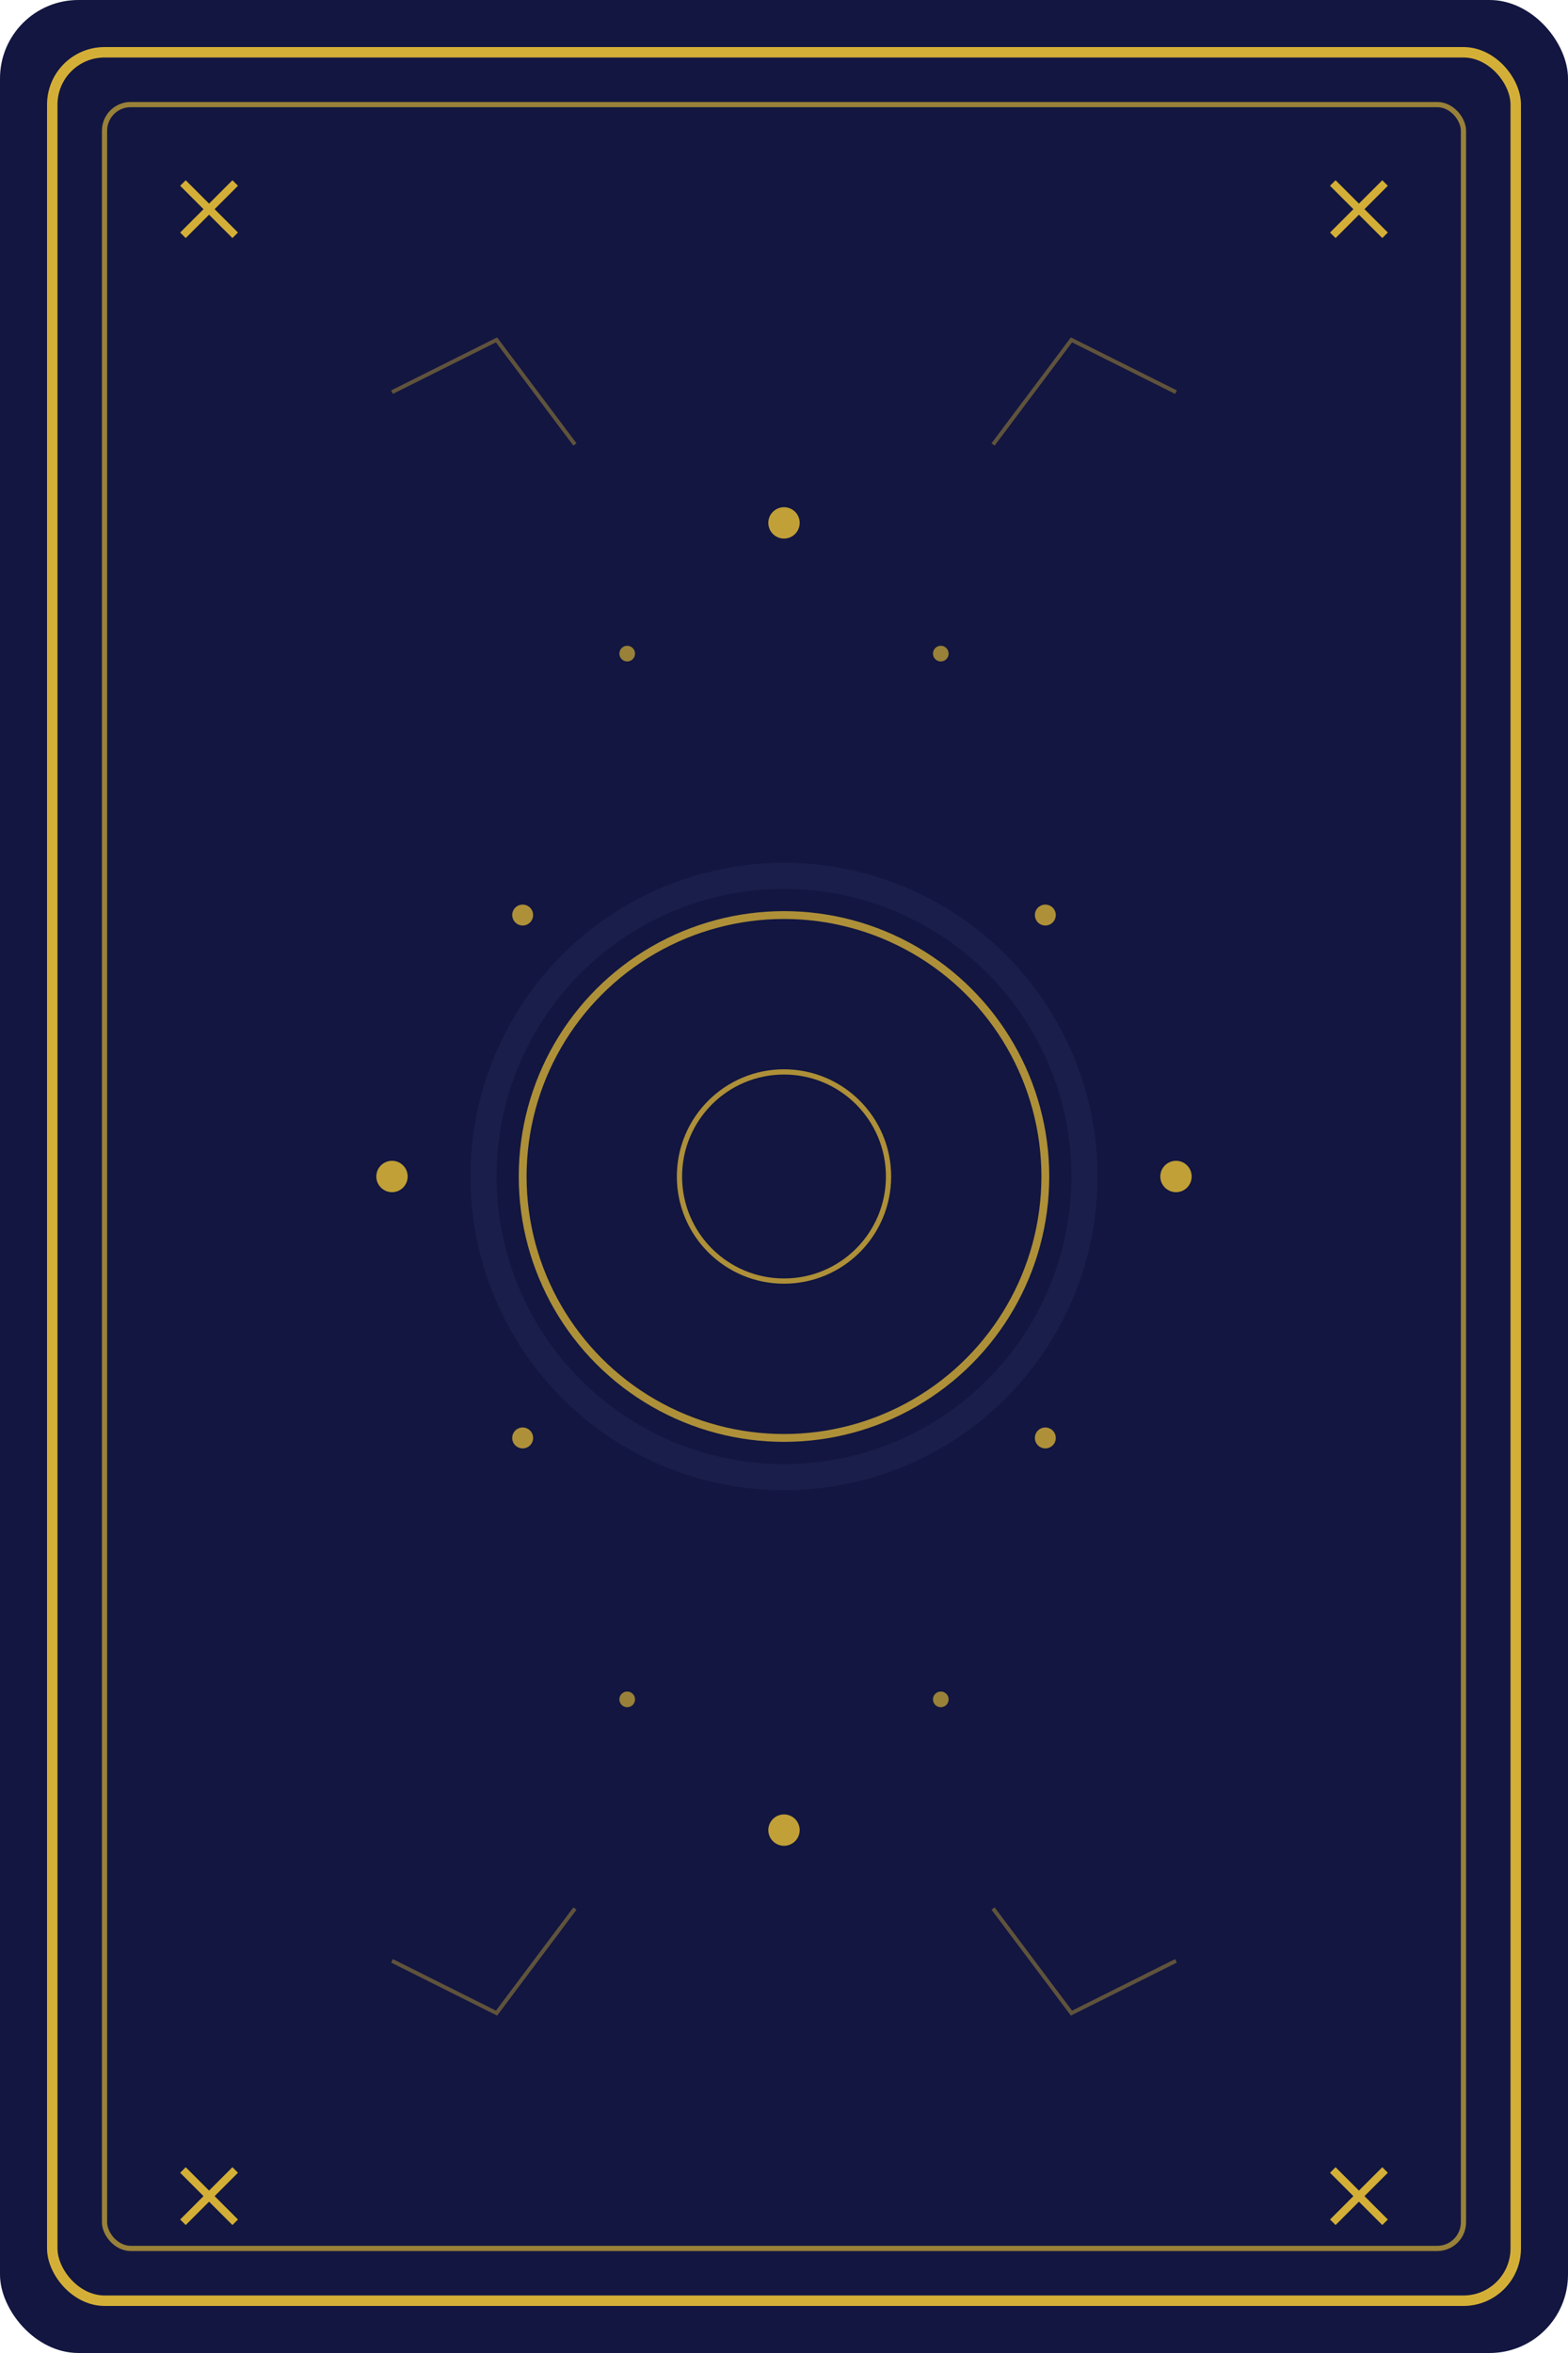 
<svg width="300" height="450" viewBox="0 0 300 450" fill="none" xmlns="http://www.w3.org/2000/svg">
  <!-- Deep blue background -->
  <rect width="300" height="450" rx="15" fill="#121640"/>
  
  <!-- Outer border -->
  <rect x="10" y="10" width="280" height="430" rx="10" stroke="#D4AF37" stroke-width="2" fill="none"/>
  
  <!-- Inner border -->
  <rect x="20" y="20" width="260" height="410" rx="5" stroke="#D4AF37" stroke-opacity="0.7" stroke-width="1" fill="none"/>
  
  <!-- Central celestial motif - moon and stars -->
  <circle cx="150" cy="225" r="60" fill="#1A1E4A"/>
  <circle cx="150" cy="225" r="55" fill="#121640"/>
  <circle cx="150" cy="225" r="50" stroke="#D4AF37" stroke-opacity="0.8" stroke-width="1.5" fill="none"/>
  
  <!-- Moon crescent -->
  <path d="M185 225C185 244.33 169.33 260 150 260C130.67 260 115 244.33 115 225C115 205.67 130.67 190 150 190C169.33 190 185 205.67 185 225Z" fill="#121640"/>
  <path d="M170 225C170 236.05 161.05 245 150 245C138.95 245 130 236.05 130 225C130 213.95 138.95 205 150 205C161.05 205 170 213.95 170 225Z" stroke="#D4AF37" stroke-opacity="0.8" stroke-width="1" fill="none"/>
  
  <!-- Stars pattern -->
  <circle cx="150" cy="100" r="3" fill="#D4AF37" fill-opacity="0.9"/>
  <circle cx="150" cy="350" r="3" fill="#D4AF37" fill-opacity="0.9"/>
  <circle cx="75" cy="225" r="3" fill="#D4AF37" fill-opacity="0.9"/>
  <circle cx="225" cy="225" r="3" fill="#D4AF37" fill-opacity="0.9"/>
  
  <!-- Diagonal stars -->
  <circle cx="100" cy="175" r="2" fill="#D4AF37" fill-opacity="0.8"/>
  <circle cx="100" cy="275" r="2" fill="#D4AF37" fill-opacity="0.8"/>
  <circle cx="200" cy="175" r="2" fill="#D4AF37" fill-opacity="0.8"/>
  <circle cx="200" cy="275" r="2" fill="#D4AF37" fill-opacity="0.8"/>
  
  <!-- Small accent stars -->
  <circle cx="120" cy="125" r="1.5" fill="#D4AF37" fill-opacity="0.7"/>
  <circle cx="120" cy="325" r="1.5" fill="#D4AF37" fill-opacity="0.7"/>
  <circle cx="180" cy="125" r="1.5" fill="#D4AF37" fill-opacity="0.7"/>
  <circle cx="180" cy="325" r="1.5" fill="#D4AF37" fill-opacity="0.7"/>
  
  <!-- Corner ornaments -->
  <path d="M35 35L45 45M35 45L45 35" stroke="#D4AF37" stroke-width="1.5"/>
  <path d="M255 35L265 45M255 45L265 35" stroke="#D4AF37" stroke-width="1.5"/>
  <path d="M35 415L45 425M35 425L45 415" stroke="#D4AF37" stroke-width="1.5"/>
  <path d="M255 415L265 425M255 425L265 415" stroke="#D4AF37" stroke-width="1.5"/>
  
  <!-- Subtle constellation patterns -->
  <path d="M75 75L95 65L110 85" stroke="#D4AF37" stroke-opacity="0.4" stroke-width="0.75"/>
  <path d="M190 85L205 65L225 75" stroke="#D4AF37" stroke-opacity="0.4" stroke-width="0.75"/>
  <path d="M75 375L95 385L110 365" stroke="#D4AF37" stroke-opacity="0.4" stroke-width="0.75"/>
  <path d="M190 365L205 385L225 375" stroke="#D4AF37" stroke-opacity="0.4" stroke-width="0.75"/>
</svg>
